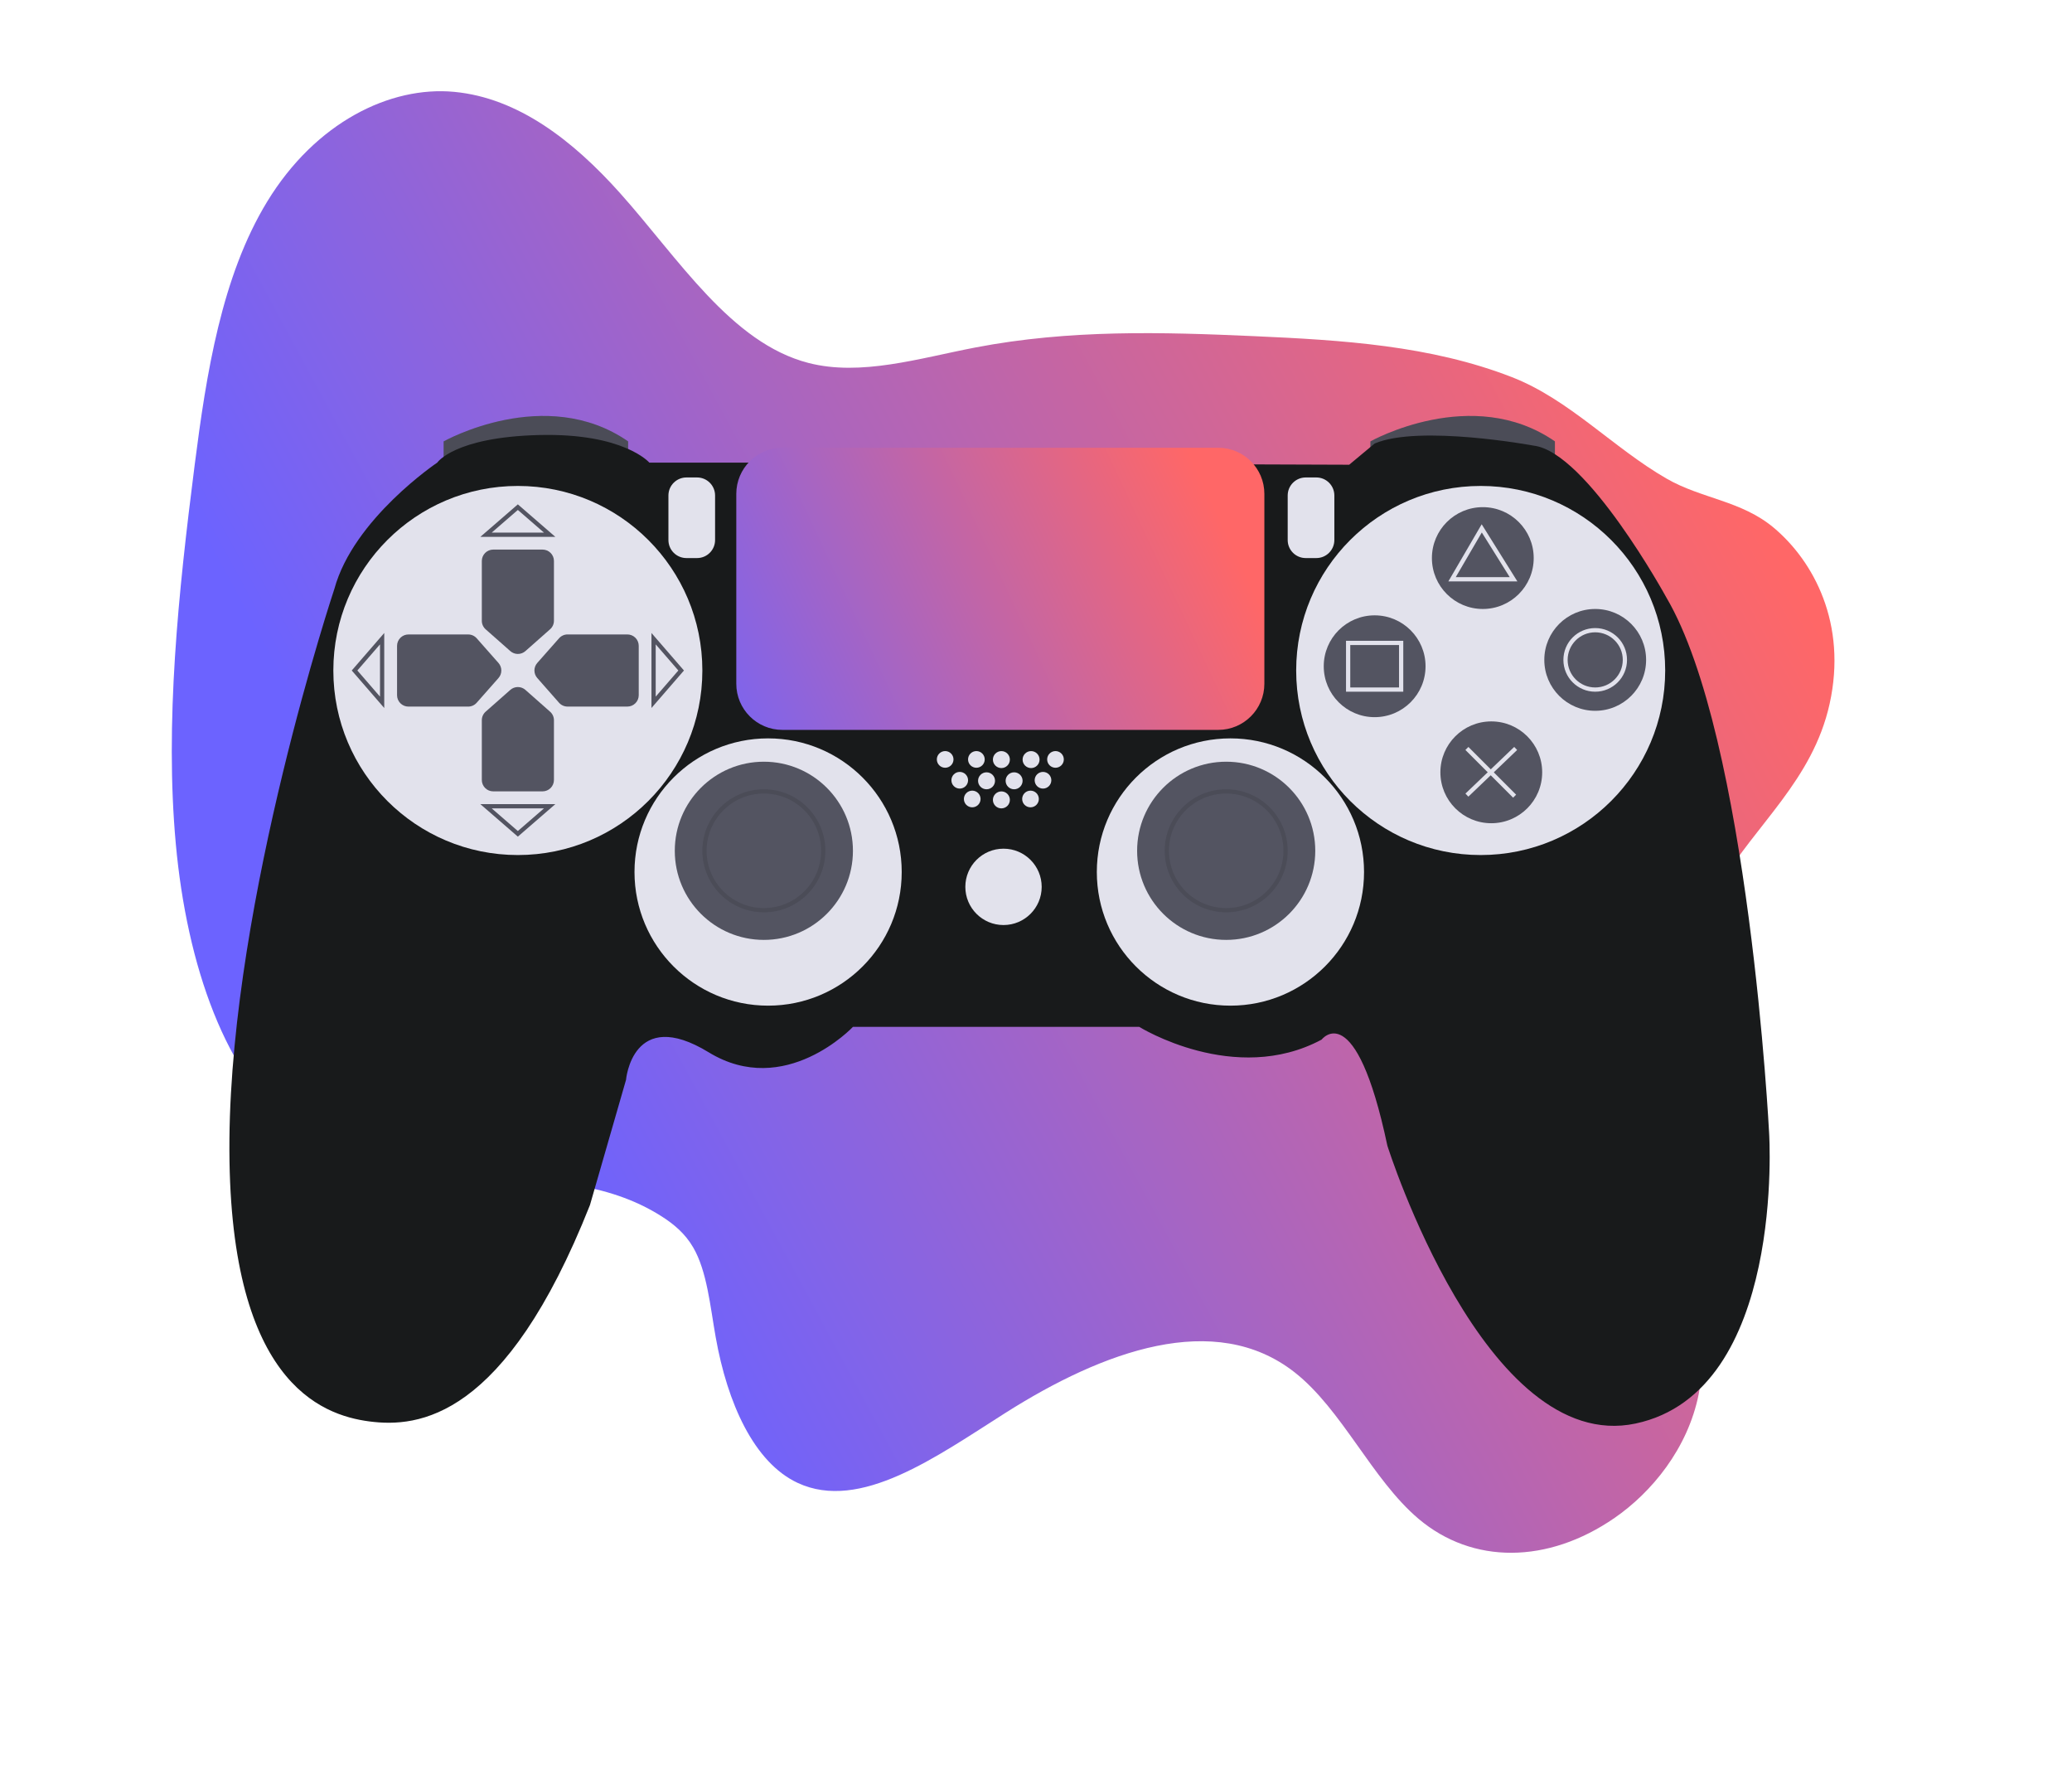 <svg width="977" height="841" viewBox="0 0 977 841" fill="none" xmlns="http://www.w3.org/2000/svg">
<g id="undraw_gaming_6oy3 1">
<g id="background">
<path id="Vector" d="M811.196 416.875C780.074 469.933 784.314 541.276 796.435 597.335C800.486 616.104 805.201 635.873 801.003 657.093C795.869 683.003 778.614 703.624 761.318 715.563C729.794 737.332 694.284 737.488 668.861 715.973C646.891 697.376 632.835 664.448 610.372 646.876C572.788 617.481 520.097 636.889 474.065 666.071C441.499 686.717 405.604 712.767 376.162 699.074C355.447 689.439 342.965 661.283 337.487 630.469C334.838 615.595 333.386 599.311 326.867 588.07C322.988 581.388 317.567 576.976 311.933 573.385C260.456 540.587 189.362 570.425 139.837 533.142C106.385 507.962 88.122 454.903 82.898 397.852C77.674 340.801 84.087 279.51 91.804 219.105C97.29 176.197 104.483 130.223 126.035 94.958C148.833 57.65 183.966 40.464 214.145 43.301C244.325 46.138 270.19 66.26 292.341 91.006C320.019 121.95 344.753 161.684 381.173 171.089C405.981 177.493 433.38 168.9 459.968 163.8C504.408 155.273 548.037 156.535 591.346 158.47C632.81 160.323 674.512 162.849 712.884 177.78C740.037 188.349 760.589 211.102 785.872 225.648C802.331 235.127 821.095 235.979 836.349 248.762C855.145 264.513 871.096 293.982 862.706 331.822C854.727 367.826 827.746 388.71 811.196 416.875Z" fill="url(#paint0_linear)"/>
</g>
<g id="l12">
<path id="Vector_2" d="M209.18 219.08V208.08C209.18 208.08 257.18 181.08 296.18 208.08V218.08L209.18 219.08Z" fill="#535461"/>
<path id="Vector_3" opacity="0.1" d="M209.18 219.08V208.08C209.18 208.08 257.18 181.08 296.18 208.08V218.08L209.18 219.08Z" fill="black"/>
</g>
<g id="r12">
<path id="Vector_4" d="M646.18 219.08V208.08C646.18 208.08 694.18 181.08 733.18 208.08V218.08L646.18 219.08Z" fill="#535461"/>
<path id="Vector_5" opacity="0.1" d="M646.18 219.08V208.08C646.18 208.08 694.18 181.08 733.18 208.08V218.08L646.18 219.08Z" fill="black"/>
</g>
<g id="console">
<path id="Vector_6" d="M353.18 218.08H306.18C306.18 218.08 294.18 204.08 254.18 205.08C214.18 206.08 206.18 218.08 206.18 218.08C206.18 218.08 166.68 244.58 157.68 277.58C157.68 277.58 109.18 423.08 108.18 537.08C107.18 651.08 151.18 667.08 174.18 670.08C197.18 673.08 238.18 669.08 278.18 568.08L295.18 509.08C295.18 509.08 298.18 474.08 334.18 496.08C370.18 518.08 402.18 484.08 402.18 484.08H537.18C537.18 484.08 582.18 512.08 623.18 490.08C623.18 490.08 639.18 469.08 654.18 540.08C654.18 540.08 700.18 686.08 771.18 671.08C842.18 656.08 834.18 534.08 834.18 534.08C834.18 534.08 824.68 347.58 785.68 281.58C785.68 281.58 748.18 213.08 723.18 210.08C723.18 210.08 669.18 200.08 648.18 209.08L636.18 219.08L353.18 218.08Z" fill="#181A1B"/>
<path id="Vector_7" d="M244.18 403.08C292.229 403.08 331.18 364.129 331.18 316.08C331.18 268.031 292.229 229.08 244.18 229.08C196.131 229.08 157.18 268.031 157.18 316.08C157.18 364.129 196.131 403.08 244.18 403.08Z" fill="#E2E2EC"/>
<path id="Vector_8" d="M698.18 403.08C746.229 403.08 785.18 364.129 785.18 316.08C785.18 268.031 746.229 229.08 698.18 229.08C650.131 229.08 611.18 268.031 611.18 316.08C611.18 364.129 650.131 403.08 698.18 403.08Z" fill="#E2E2EC"/>
<path id="Vector_9" d="M259.34 296.68L247.74 306.94C246.758 307.805 245.494 308.282 244.185 308.282C242.876 308.282 241.612 307.805 240.63 306.94L229.01 296.68C228.442 296.179 227.986 295.564 227.672 294.875C227.358 294.185 227.194 293.437 227.19 292.68V264.45C227.193 263.025 227.761 261.659 228.769 260.652C229.778 259.645 231.145 259.08 232.57 259.08H255.82C256.527 259.079 257.227 259.217 257.88 259.487C258.534 259.757 259.127 260.153 259.627 260.653C260.127 261.153 260.523 261.746 260.793 262.4C261.063 263.053 261.201 263.753 261.2 264.46V292.66C261.194 293.424 261.025 294.177 260.704 294.871C260.383 295.564 259.918 296.181 259.34 296.68Z" fill="#535461"/>
<path id="Vector_10" d="M259.34 335.47L247.74 325.22C246.758 324.355 245.494 323.878 244.185 323.878C242.876 323.878 241.612 324.355 240.63 325.22L229.01 335.48C228.442 335.981 227.986 336.596 227.672 337.285C227.358 337.975 227.194 338.723 227.19 339.48V367.68C227.189 368.387 227.327 369.087 227.597 369.74C227.867 370.394 228.263 370.987 228.763 371.487C229.263 371.987 229.856 372.383 230.51 372.653C231.163 372.923 231.863 373.061 232.57 373.06H255.82C256.526 373.061 257.225 372.923 257.878 372.654C258.531 372.385 259.124 371.989 259.624 371.491C260.123 370.992 260.52 370.399 260.79 369.747C261.061 369.095 261.2 368.396 261.2 367.69V339.49C261.194 338.726 261.025 337.973 260.704 337.279C260.383 336.586 259.918 335.969 259.34 335.47Z" fill="#535461"/>
<path id="Vector_11" d="M224.79 331.26L235.05 319.64C235.915 318.658 236.392 317.394 236.392 316.085C236.392 314.776 235.915 313.512 235.05 312.53L224.79 300.91C224.289 300.342 223.674 299.887 222.984 299.573C222.295 299.259 221.547 299.095 220.79 299.09H192.59C191.165 299.093 189.799 299.661 188.792 300.669C187.785 301.678 187.22 303.045 187.22 304.47V327.72C187.219 328.427 187.357 329.127 187.627 329.78C187.897 330.434 188.293 331.027 188.793 331.527C189.293 332.027 189.886 332.423 190.54 332.693C191.193 332.963 191.893 333.101 192.6 333.1H220.8C221.557 333.092 222.304 332.924 222.992 332.607C223.679 332.29 224.292 331.831 224.79 331.26Z" fill="#535461"/>
<path id="Vector_12" d="M263.58 331.26L253.34 319.63C252.473 318.649 251.995 317.384 251.995 316.075C251.995 314.766 252.473 313.501 253.34 312.52L263.6 300.9C264.101 300.332 264.716 299.876 265.405 299.562C266.095 299.248 266.843 299.084 267.6 299.08H295.8C296.507 299.079 297.207 299.217 297.86 299.487C298.514 299.757 299.107 300.153 299.607 300.653C300.107 301.153 300.503 301.746 300.773 302.4C301.043 303.053 301.181 303.753 301.18 304.46V327.71C301.181 328.416 301.043 329.115 300.774 329.768C300.505 330.421 300.109 331.014 299.611 331.514C299.112 332.013 298.519 332.41 297.867 332.68C297.215 332.951 296.516 333.09 295.81 333.09H267.61C266.847 333.089 266.093 332.925 265.398 332.61C264.703 332.294 264.083 331.834 263.58 331.26Z" fill="#535461"/>
<path id="Vector_13" d="M229.18 252.08H259.18L244.18 239.08L229.18 252.08Z" stroke="#535461" stroke-width="2" stroke-miterlimit="10"/>
<path id="Vector_14" d="M229.18 380.08H259.18L244.18 393.08L229.18 380.08Z" stroke="#535461" stroke-width="2" stroke-miterlimit="10"/>
<path id="Vector_15" d="M180.18 301.08V331.08L167.18 316.08L180.18 301.08Z" stroke="#535461" stroke-width="2" stroke-miterlimit="10"/>
<path id="Vector_16" d="M308.18 301.08V331.08L321.18 316.08L308.18 301.08Z" stroke="#535461" stroke-width="2" stroke-miterlimit="10"/>
<path id="Vector_17" d="M362.18 474.08C396.974 474.08 425.18 445.874 425.18 411.08C425.18 376.286 396.974 348.08 362.18 348.08C327.386 348.08 299.18 376.286 299.18 411.08C299.18 445.874 327.386 474.08 362.18 474.08Z" fill="#E2E2EC"/>
<path id="Vector_18" d="M580.18 474.08C614.974 474.08 643.18 445.874 643.18 411.08C643.18 376.286 614.974 348.08 580.18 348.08C545.386 348.08 517.18 376.286 517.18 411.08C517.18 445.874 545.386 474.08 580.18 474.08Z" fill="#E2E2EC"/>
<path id="Vector_19" d="M473.18 436.08C483.121 436.08 491.18 428.021 491.18 418.08C491.18 408.139 483.121 400.08 473.18 400.08C463.239 400.08 455.18 408.139 455.18 418.08C455.18 428.021 463.239 436.08 473.18 436.08Z" fill="#E2E2EC"/>
<path id="Vector_20" d="M445.67 361.93C447.84 361.93 449.6 360.17 449.6 358C449.6 355.83 447.84 354.07 445.67 354.07C443.5 354.07 441.74 355.83 441.74 358C441.74 360.17 443.5 361.93 445.67 361.93Z" fill="#E2E2EC"/>
<path id="Vector_21" d="M460.39 361.93C462.56 361.93 464.32 360.17 464.32 358C464.32 355.83 462.56 354.07 460.39 354.07C458.22 354.07 456.46 355.83 456.46 358C456.46 360.17 458.22 361.93 460.39 361.93Z" fill="#E2E2EC"/>
<path id="Vector_22" d="M458.43 380.58C460.6 380.58 462.36 378.82 462.36 376.65C462.36 374.48 460.6 372.72 458.43 372.72C456.26 372.72 454.5 374.48 454.5 376.65C454.5 378.82 456.26 380.58 458.43 380.58Z" fill="#E2E2EC"/>
<path id="Vector_23" d="M472.18 381.08C474.389 381.08 476.18 379.289 476.18 377.08C476.18 374.871 474.389 373.08 472.18 373.08C469.971 373.08 468.18 374.871 468.18 377.08C468.18 379.289 469.971 381.08 472.18 381.08Z" fill="#E2E2EC"/>
<path id="Vector_24" d="M485.91 380.58C488.08 380.58 489.84 378.82 489.84 376.65C489.84 374.48 488.08 372.72 485.91 372.72C483.74 372.72 481.98 374.48 481.98 376.65C481.98 378.82 483.74 380.58 485.91 380.58Z" fill="#E2E2EC"/>
<path id="Vector_25" d="M452.54 371.75C454.71 371.75 456.47 369.99 456.47 367.82C456.47 365.65 454.71 363.89 452.54 363.89C450.37 363.89 448.61 365.65 448.61 367.82C448.61 369.99 450.37 371.75 452.54 371.75Z" fill="#E2E2EC"/>
<path id="Vector_26" d="M465.18 372.08C467.389 372.08 469.18 370.289 469.18 368.08C469.18 365.871 467.389 364.08 465.18 364.08C462.971 364.08 461.18 365.871 461.18 368.08C461.18 370.289 462.971 372.08 465.18 372.08Z" fill="#E2E2EC"/>
<path id="Vector_27" d="M478.18 372.08C480.389 372.08 482.18 370.289 482.18 368.08C482.18 365.871 480.389 364.08 478.18 364.08C475.971 364.08 474.18 365.871 474.18 368.08C474.18 370.289 475.971 372.08 478.18 372.08Z" fill="#E2E2EC"/>
<path id="Vector_28" d="M491.8 371.75C493.97 371.75 495.73 369.99 495.73 367.82C495.73 365.65 493.97 363.89 491.8 363.89C489.63 363.89 487.87 365.65 487.87 367.82C487.87 369.99 489.63 371.75 491.8 371.75Z" fill="#E2E2EC"/>
<path id="Vector_29" d="M472.18 362.08C474.389 362.08 476.18 360.289 476.18 358.08C476.18 355.871 474.389 354.08 472.18 354.08C469.971 354.08 468.18 355.871 468.18 358.08C468.18 360.289 469.971 362.08 472.18 362.08Z" fill="#E2E2EC"/>
<path id="Vector_30" d="M486.18 362.08C488.389 362.08 490.18 360.289 490.18 358.08C490.18 355.871 488.389 354.08 486.18 354.08C483.971 354.08 482.18 355.871 482.18 358.08C482.18 360.289 483.971 362.08 486.18 362.08Z" fill="#E2E2EC"/>
<path id="Vector_31" d="M497.69 361.93C499.86 361.93 501.62 360.17 501.62 358C501.62 355.83 499.86 354.07 497.69 354.07C495.52 354.07 493.76 355.83 493.76 358C493.76 360.17 495.52 361.93 497.69 361.93Z" fill="#E2E2EC"/>
<path id="Vector_32" d="M328.68 225.08H323.68C318.986 225.08 315.18 228.886 315.18 233.58V254.58C315.18 259.274 318.986 263.08 323.68 263.08H328.68C333.374 263.08 337.18 259.274 337.18 254.58V233.58C337.18 228.886 333.374 225.08 328.68 225.08Z" fill="#E2E2EC"/>
<path id="Vector_33" d="M620.68 225.08H615.68C610.986 225.08 607.18 228.886 607.18 233.58V254.58C607.18 259.274 610.986 263.08 615.68 263.08H620.68C625.374 263.08 629.18 259.274 629.18 254.58V233.58C629.18 228.886 625.374 225.08 620.68 225.08Z" fill="#E2E2EC"/>
<path id="Vector_34" d="M699.18 287.08C712.435 287.08 723.18 276.335 723.18 263.08C723.18 249.825 712.435 239.08 699.18 239.08C685.925 239.08 675.18 249.825 675.18 263.08C675.18 276.335 685.925 287.08 699.18 287.08Z" fill="#535461"/>
<path id="Vector_35" d="M648.18 338.08C661.435 338.08 672.18 327.335 672.18 314.08C672.18 300.825 661.435 290.08 648.18 290.08C634.925 290.08 624.18 300.825 624.18 314.08C624.18 327.335 634.925 338.08 648.18 338.08Z" fill="#535461"/>
<path id="Vector_36" d="M752.18 335.08C765.435 335.08 776.18 324.335 776.18 311.08C776.18 297.825 765.435 287.08 752.18 287.08C738.925 287.08 728.18 297.825 728.18 311.08C728.18 324.335 738.925 335.08 752.18 335.08Z" fill="#535461"/>
<path id="Vector_37" d="M703.18 388.08C716.435 388.08 727.18 377.335 727.18 364.08C727.18 350.825 716.435 340.08 703.18 340.08C689.925 340.08 679.18 350.825 679.18 364.08C679.18 377.335 689.925 388.08 703.18 388.08Z" fill="#535461"/>
<g id="Vector_38" style="mix-blend-mode:screen">
<path d="M574.43 211.08H368.93C356.918 211.08 347.18 220.818 347.18 232.83V322.33C347.18 334.342 356.918 344.08 368.93 344.08H574.43C586.442 344.08 596.18 334.342 596.18 322.33V232.83C596.18 220.818 586.442 211.08 574.43 211.08Z" fill="url(#paint1_linear)"/>
</g>
<path id="Vector_39" d="M684.68 273.08L698.68 249.08L713.68 273.08H684.68Z" stroke="#E2E2EC" stroke-width="2" stroke-miterlimit="10"/>
<path id="Vector_40" d="M660.68 303.08H635.68V325.08H660.68V303.08Z" stroke="#E2E2EC" stroke-width="2" stroke-miterlimit="10"/>
<path id="Vector_41" d="M752.18 325.08C759.912 325.08 766.18 318.812 766.18 311.08C766.18 303.348 759.912 297.08 752.18 297.08C744.448 297.08 738.18 303.348 738.18 311.08C738.18 318.812 744.448 325.08 752.18 325.08Z" stroke="#E2E2EC" stroke-width="2" stroke-miterlimit="10"/>
<path id="Vector_42" d="M691.68 352.83L714.18 375.33" stroke="#E2E2EC" stroke-width="2" stroke-miterlimit="10"/>
<path id="Vector_43" d="M714.68 352.83L691.68 374.83" stroke="#E2E2EC" stroke-width="2" stroke-miterlimit="10"/>
</g>
<g id="l3">
<path id="Vector_44" d="M360.18 443.08C383.376 443.08 402.18 424.276 402.18 401.08C402.18 377.884 383.376 359.08 360.18 359.08C336.984 359.08 318.18 377.884 318.18 401.08C318.18 424.276 336.984 443.08 360.18 443.08Z" fill="#535461"/>
<path id="Vector_45" opacity="0.1" d="M360.18 429.08C375.644 429.08 388.18 416.544 388.18 401.08C388.18 385.616 375.644 373.08 360.18 373.08C344.716 373.08 332.18 385.616 332.18 401.08C332.18 416.544 344.716 429.08 360.18 429.08Z" stroke="black" stroke-width="2" stroke-miterlimit="10"/>
</g>
<g id="r3">
<path id="Vector_46" d="M578.18 443.08C601.376 443.08 620.18 424.276 620.18 401.08C620.18 377.884 601.376 359.08 578.18 359.08C554.984 359.08 536.18 377.884 536.18 401.08C536.18 424.276 554.984 443.08 578.18 443.08Z" fill="#535461"/>
<path id="Vector_47" opacity="0.1" d="M578.18 429.08C593.644 429.08 606.18 416.544 606.18 401.08C606.18 385.616 593.644 373.08 578.18 373.08C562.716 373.08 550.18 385.616 550.18 401.08C550.18 416.544 562.716 429.08 578.18 429.08Z" stroke="black" stroke-width="2" stroke-miterlimit="10"/>
</g>
</g>
<defs>
<linearGradient id="paint0_linear" x1="86.5" y1="665" x2="838" y2="259" gradientUnits="userSpaceOnUse">
<stop offset="0.238" stop-color="#6C63FF"/>
<stop offset="1" stop-color="#FF6767"/>
</linearGradient>
<linearGradient id="paint1_linear" x1="643.5" y1="200.5" x2="316.5" y2="353.5" gradientUnits="userSpaceOnUse">
<stop offset="0.222" stop-color="#FF6767"/>
<stop offset="1" stop-color="#6C63FF"/>
</linearGradient>
</defs>
</svg>
